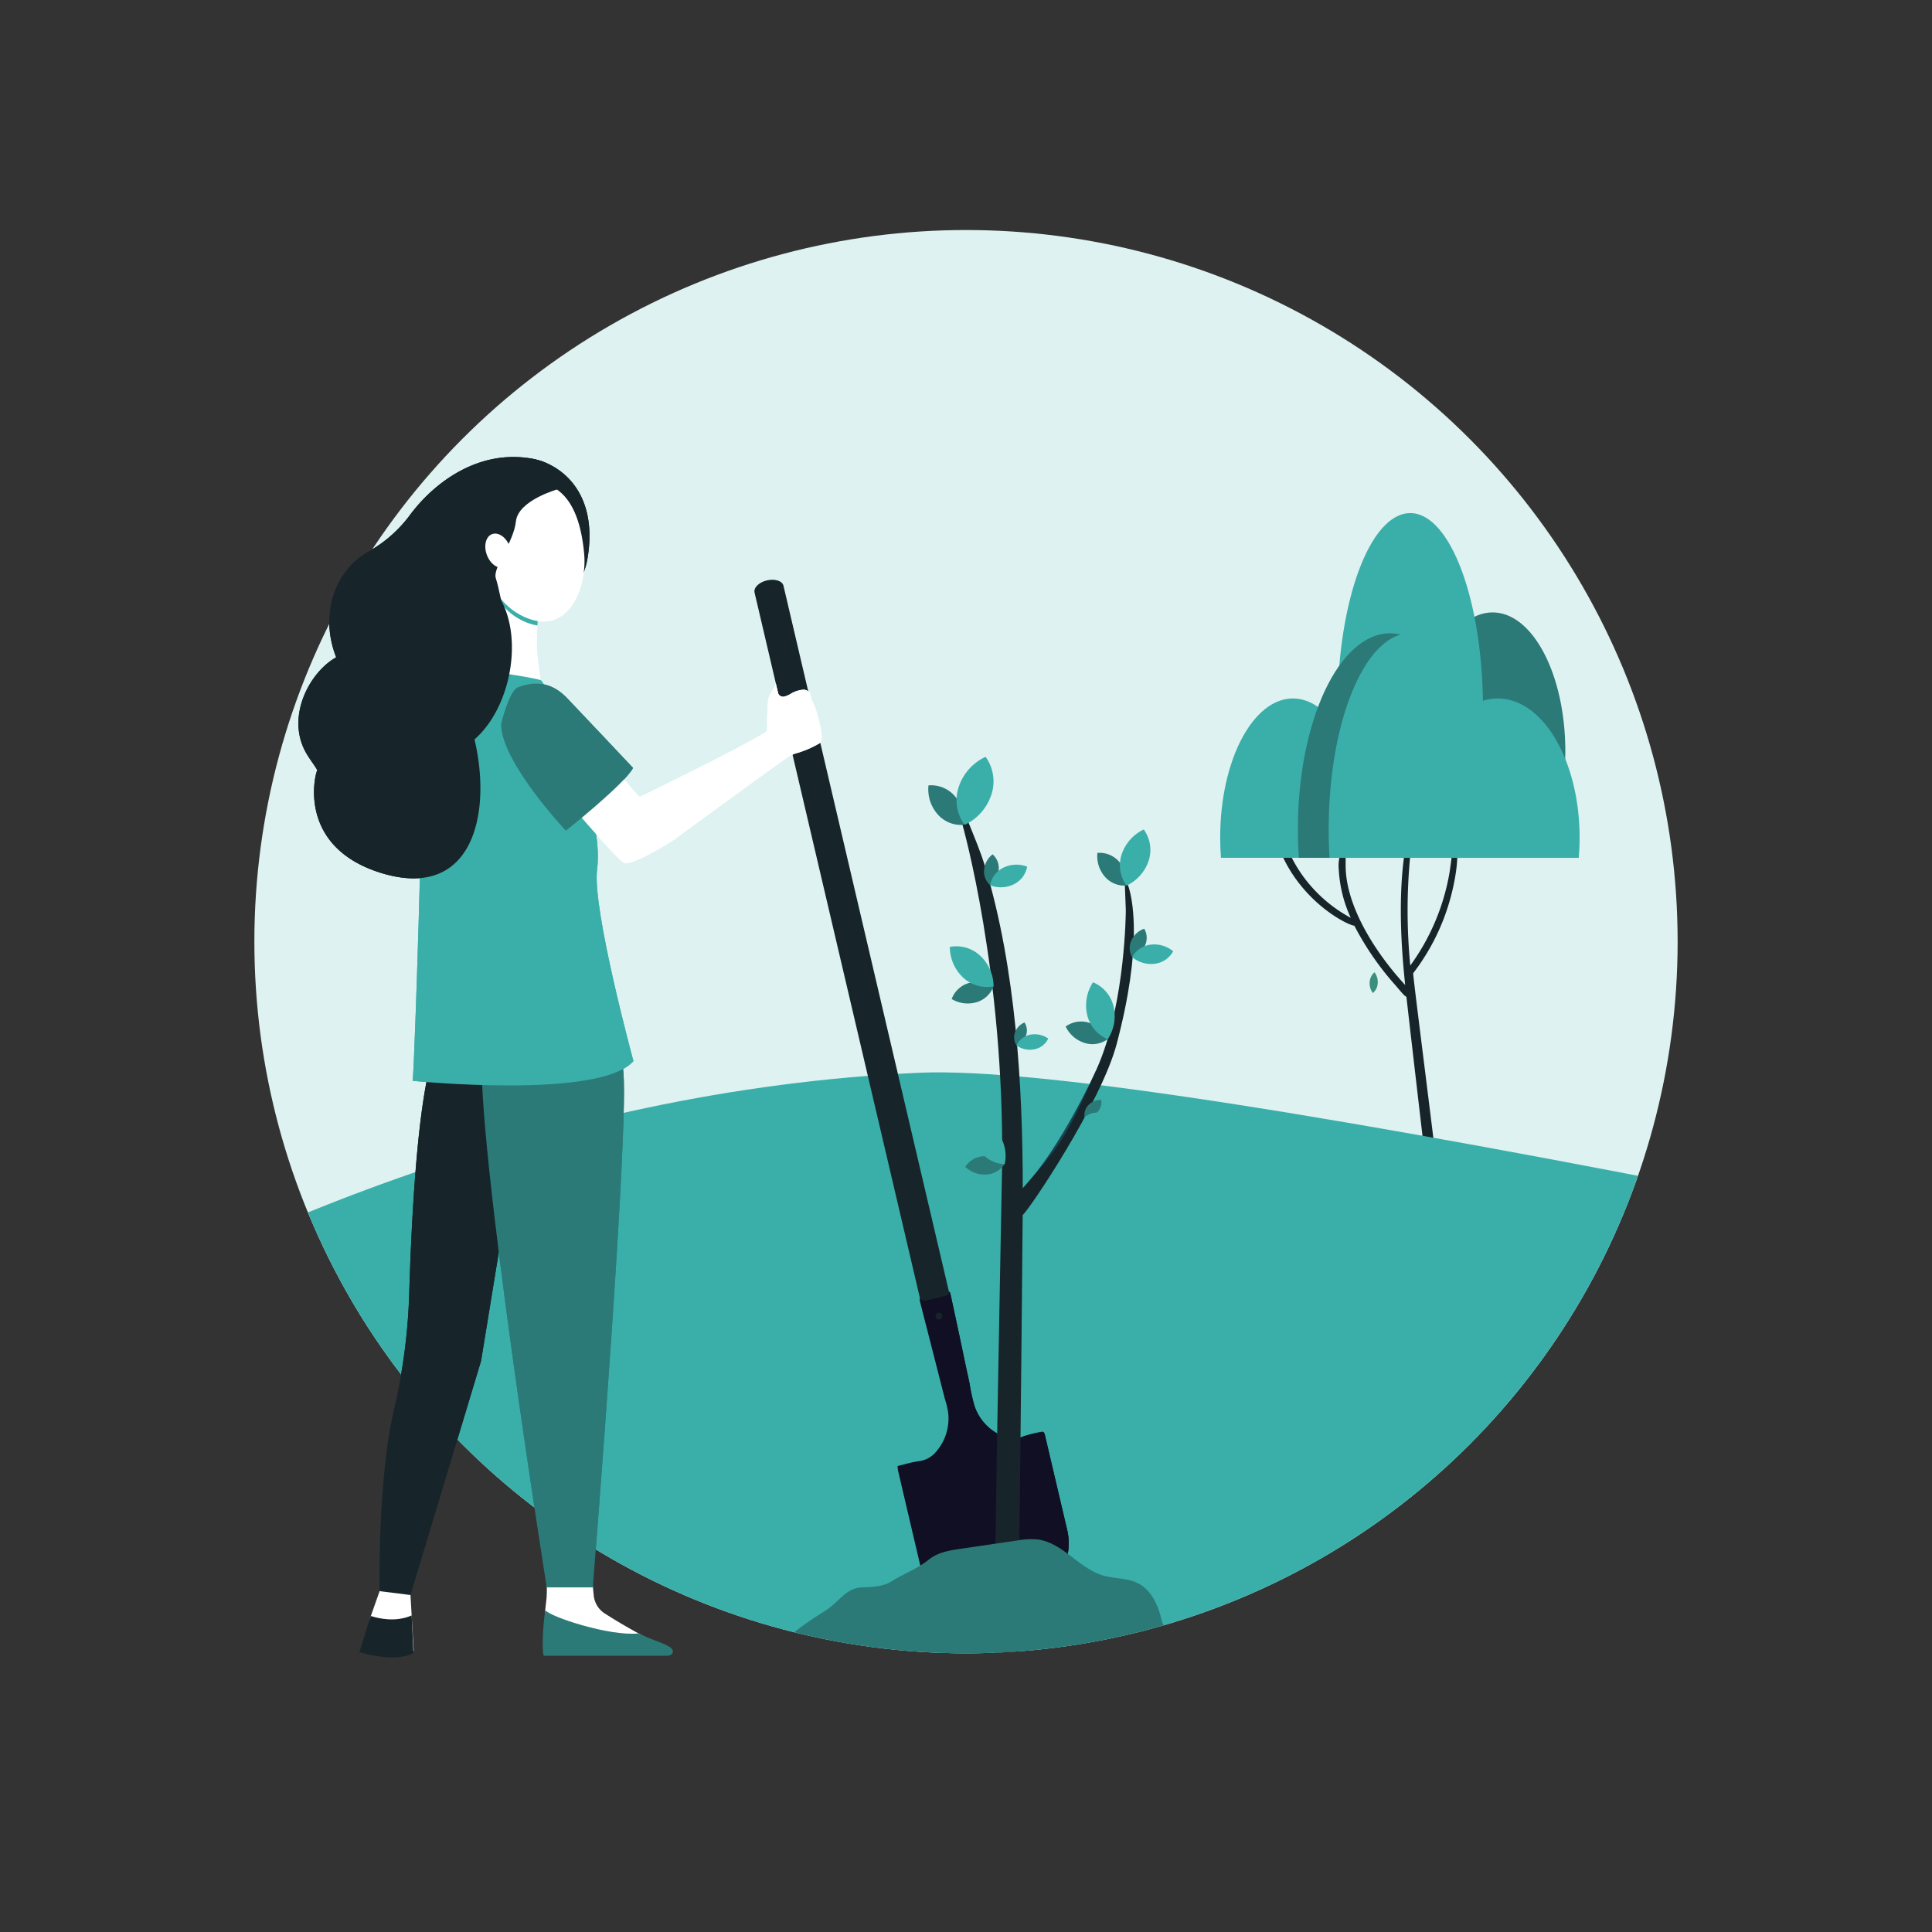 <svg xmlns="http://www.w3.org/2000/svg" xmlns:xlink="http://www.w3.org/1999/xlink" viewBox="0 0 500 500"><rect x="0" y="0" width="500" height="500" fill="#333333" stroke="none"/><defs><clipPath id="clip-path"><circle cx="250" cy="243.7" r="184.17" fill="none"/></clipPath></defs><title>ENABLE UPDATED</title><g id="OBJECTS"><g clip-path="url(#clip-path)"><circle cx="250" cy="243.7" r="184.17" fill="#def2f1"/><path d="M356.55,254.52A3.57,3.57,0,0,1,355.3,257a4.17,4.17,0,0,1-.83-2.84,3.61,3.61,0,0,1,1.25-2.53A4.18,4.18,0,0,1,356.55,254.52Z" fill="#3c8f7c"/><path d="M330.75,217.76c0-.57.81-1,1.22-.51s.4.17.81,1.26a35.4,35.4,0,0,0,4.88,8.83,36.86,36.86,0,0,0,11.92,10.2A34,34,0,0,1,346.47,225a10,10,0,0,1,.64-4.63.54.54,0,0,1,1,.13c.36,2.21-.17,3.89.55,7.86,1.71,9.47,8.49,19.52,15,26.56-1.26-11.91-1.87-25.45.38-37.47.36-2,.95-3.85,1.49-5.77a.36.36,0,0,1,.7.19c-.12.64-1.19,8.91-1.25,9.48a147,147,0,0,0,0,28.53A57.25,57.25,0,0,0,375,226.57c.47-2.48.59-5,1.25-7.48.09-.33.64-.37.71,0,.68,3.65-.67,10.11-1.66,13.61a56.06,56.06,0,0,1-9.57,19.17c-.17.22,7,55.82,6.83,56.53-.33,1.18-2.4,2-2.72-.09-.13-.86-4.08-34.67-5.86-50.33-.68-.37-1.11-1-2.85-3a75.46,75.46,0,0,1-10.63-15.41c-1.59-.09-13.08-5.68-18.78-18.41-.16-.37-.9-2.09-1-2.48A3,3,0,0,1,330.75,217.76Z" fill="#17252a"/><path d="M-105.57,429.52s150-143.1,343.34-151.89c64.93-2.95,330.81,56.23,554.71,102.72,9.41,2,244.07,48.75,276,50.16Z" fill="#3aafa9"/><path d="M367.65,199.73c-.13-1.71-.2-3.46-.2-5.24,0-19.86,8.43-36,18.83-36s18.83,16.1,18.83,36c0,1.78-.07,3.53-.2,5.24Z" fill="#2b7a78"/><path d="M346.34,190.9q-.19-3.63-.19-7.4c0-28,8.42-50.71,18.82-50.71s18.83,22.7,18.83,50.71q0,3.76-.2,7.4Z" fill="#3aafa9"/><path d="M353.24,222c.13-1.71.2-3.46.2-5.24,0-19.86-8.43-36-18.83-36s-18.83,16.1-18.83,36c0,1.78.07,3.53.2,5.24Z" fill="#3aafa9"/><path d="M383.37,222c.17-2.41.25-4.88.25-7.39,0-28-10.68-50.71-23.87-50.71s-23.86,22.7-23.86,50.71c0,2.51.08,5,.25,7.39Z" fill="#2b7a78"/><path d="M365,163.87c6.59,0,12.48,7.2,16.36,18.5a13.36,13.36,0,0,1,6.26-1.6c11.7,0,21.18,16.1,21.18,36,0,1.78-.08,3.53-.23,5.24H344.09c-.15-2.41-.22-4.88-.22-7.39C343.87,186.57,353.35,163.87,365,163.87Z" fill="#3aafa9"/><path d="M243.89,343.89c-2.07.48-4-.15-4.28-1.41L195.28,153.36c-.3-1.26,1.14-2.68,3.21-3.16s4,.14,4.28,1.41L247.1,340.73C247.39,342,246,343.4,243.89,343.89Z" fill="#17252a"/><path d="M232.27,379.41c1.86-.44,3.64-1,5.46-1.25A6.81,6.81,0,0,0,242,376a13.1,13.1,0,0,0,3.37-10.51,25,25,0,0,0-.86-3.54q-3-11.73-6-23.47c-.16-.61-.33-1.23-.46-1.85a1.37,1.37,0,0,1,.08-.73c.39.83,1.06.77,1.7.62,1.6-.35,3.2-.73,4.78-1.15.53-.14,1.23-.31,1-1.13a.65.65,0,0,1,.33.42q2,9.07,3.87,18.15c.38,1.77.77,3.53,1.14,5.3a48.18,48.18,0,0,0,1.19,5.51,12.83,12.83,0,0,0,7.89,8.22,6.52,6.52,0,0,0,4.87-.14,34.6,34.6,0,0,1,4.87-1.19c.14,0,.42.18.49.34a5.67,5.67,0,0,1,.3,1.07l5.7,24.29a15,15,0,0,1-.38,7.78,34.47,34.47,0,0,1-6.31,11.44c-1.15,1.46-2.35,2.89-3.64,4.23a7.09,7.09,0,0,1-8.08,1.89,46,46,0,0,1-13-7,18.69,18.69,0,0,1-6-7.34,11.25,11.25,0,0,1-.62-1.8q-2.91-12.37-5.8-24.75C232.35,380.29,232.33,379.84,232.27,379.41Zm11.64-39a.84.84,0,0,0-1.08-.69.81.81,0,0,0-.65,1.07.84.84,0,0,0,1.07.67C243.82,341.34,244,340.92,243.91,340.41Z" fill="#110f24"/><path d="M270.54,372a5.67,5.67,0,0,0-.3-1.07c-.07-.16-.35-.37-.49-.34a34.6,34.6,0,0,0-4.87,1.19,6.52,6.52,0,0,1-4.87.14,12.83,12.83,0,0,1-7.89-8.22,48.18,48.18,0,0,1-1.19-5.51c-.37-1.77-.76-3.53-1.14-5.3q-1.93-9.08-3.87-18.15a.65.65,0,0,0-.33-.42c.2.82-.5,1-1,1.13-.83.22-1.67.43-2.51.63l.86,3.68a.88.88,0,0,1,.4,1.71L262.18,422a7.57,7.57,0,0,0,3.73-2.25c1.29-1.34,2.49-2.77,3.64-4.23A34.47,34.47,0,0,0,275.86,404a15,15,0,0,0,.38-7.78Z" fill="#110f24"/><path d="M153.66,412.9a133.3,133.3,0,0,1-.68-17.35l-12.53,2.81c1.47,10.11,1,15.16,1,15.16l-.35,3.2v9.44H172a139.58,139.58,0,0,1-15.71-8.74A6.29,6.29,0,0,1,153.66,412.9Z" fill="#fff"/><path d="M106.05,409.74,110.16,398H99.42c-.56,7.55-.77,12.64-.77,12.64l-2.73,7.72-2.77,9.19s9.13,2.35,13.92-.3l-.53-9.14Z" fill="#fff"/><path d="M106.54,418.07c-4.22,1.87-8.75.74-10.58.14l-.6,1.63L93,427.59s9.25,2.86,14,.22Z" fill="#17252a"/><path d="M140.81,428.5H172.9c1.18-.11,1.47-1.08,1.06-1.67-.85-1.24-4.59-2.14-8.8-4.1-7.38.78-22.86-4.32-24-6C140.46,420.13,140.16,428.35,140.81,428.5Z" fill="#2b7a78"/><path d="M141.5,248l-17,104.2-18.26,60.59-8-1S97.67,383,102,364.62A151.71,151.71,0,0,0,105.93,334c.57-18.44,1.95-44.49,5.3-57.92,4.67-18.68,9.92-28.56,9.92-28.56Z" fill="#17252a"/><path d="M124.76,271.48c-1.85,22.27,16.74,139.34,16.74,139.34h11.92s9.8-122.39,7.8-134.3-7.94-31.32-7.94-31.32l-26.74,2.09S125.26,265.43,124.76,271.48Z" fill="#2b7a78"/><path d="M137,144.36c0,2.69-1,4.87-2.25,4.87s-2.24-2.18-2.24-4.87,1-4.87,2.24-4.87S137,141.67,137,144.36Z" fill="#f7a491"/><path d="M139.87,176c-18.43-7.44-27.77-5-31-3.35l.16,28.07c.52,2.35-1.57,71-2.22,79,0,0,48.47,4.88,57.12-5.12,0,0-10.73-39.43-9.4-49.59C156.65,209.06,141.46,176.6,139.87,176Z" fill="#3aafa9"/><path d="M156.4,195.7s8,9.62,9.18,10.54c0,0,22.81-11,32.2-16.51a3.92,3.92,0,0,0,.32-.25c.18-.14.44-.24.42-.53-.06-1.27.09-5.66.24-7.54a3.59,3.59,0,0,1,.44-1.47l1.61-2.89.53,2.24a1.36,1.36,0,0,0,1.57,1h0a6.24,6.24,0,0,0,2-.9,7.47,7.47,0,0,1,2.86-.89,1.85,1.85,0,0,1,2,1.42,6.08,6.08,0,0,0,.59,1.82c.61.84,3.21,9.31,1.93,10.5a25.8,25.8,0,0,1-6,2.65,7.94,7.94,0,0,0-3,1.5,4.7,4.7,0,0,1-.59.4h0c-6.56,4.63-28.32,20.57-28.32,20.57s-10.86,7-12.95,5.9-17.2-19-17.2-19Z" fill="#fff"/><path d="M128.4,155.09s.43,10.36-.5,14.28-2.17,4.23,5.81,5.42c3.14.47,6.16,1.17,6.16,1.17s-.82-5.77-.94-8.2c-.2-4,.92-16.39.92-16.39Z" fill="#fff"/><path d="M134.48,160.24a14.07,14.07,0,0,0,4.59,1.63c.27-4.89.78-10.5.78-10.5l-10.93,3.55A14.35,14.35,0,0,0,134.48,160.24Z" fill="#3aafa9"/><path d="M129.69,187.37c-.08,9.79,16.76,27.62,16.76,27.62s15.2-12.07,17.39-16.25c0,0-16.31-17.31-17.35-18.35-4.74-4.71-9.42-3.62-12.39-2.55C131.72,178.71,129.69,187.37,129.69,187.37Z" fill="#2b7a78"/><path d="M122.8,191.36c9.23-8.05,12.71-25.8,6.69-36.38,4.18-5.44,6.86-4.47,5.93-11.23-1.84-13.35,16.73-21.39,2.86-24.94-14-2.81-25.69,5.8-32.1,14.36a33.93,33.93,0,0,1-10.76,9.53C87,147.35,82.48,158.49,87,170.11c-6.78,3.8-12.7,14.81-8.21,23.94,1.07,2.2,3.25,4.76,3.32,5.39C82,198.67,75.77,219,98.88,226,122.47,233.06,127.33,210.42,122.8,191.36Z" fill="#17252a"/><path d="M116.06,132.83c-2.73,11.26,12.05,19.44,23.75,19.74,7.6.19,11.1-.59,12.33-8.6,2-13-3.36-20.93-10.87-24.21C131.59,115.53,118.31,123.54,116.06,132.83Z" fill="#17252a"/><path d="M133.24,125.26a15.36,15.36,0,0,0-7.88,6.92c-2.75,5.2-1.38,21.83,10,27.32s16.65-7,15.82-16.17S147.08,122.11,133.24,125.26Z" fill="#fff"/><path d="M121.3,144.77c-1.69-8.59-1-15.11,5.08-18.26s11.33-6.26,16.8-.61l1.23.7s-10.31,2.85-10.89,8.33-6.06,12-5.21,14.68,1.82,8,1.82,8l-2.26-1.85S123,153.37,121.3,144.77Z" fill="#17252a"/><path d="M131.93,141.48c.85,2.38.21,4.76-1.44,5.33s-3.67-.9-4.52-3.28-.21-4.76,1.44-5.32S131.08,139.11,131.93,141.48Z" fill="#fff"/><path d="M283.74,276.83s-9.17,20.28-19.05,30.68v3.11L279.53,289Z" fill="#184655"/><path d="M293.44,241.34c.07-10.37-2.27-14.28-2.31-13.67-.08,1.45.12,4.19.23,7.84,0,.45-.1,23.19-6.92,39.7,0,.08-.07.17-.11.25l-.21.49c-.14.31-.27.62-.4.93-.3.66-.54,1.21-.73,1.67-7.49,17-9.95,19.31-18.3,29,0-26.66-1.83-56.77-9.61-82.84-1.28-4.28-3-8.29-4.67-12.43-.38-1-1.76-.39-1.48.59.4,1.39,10.93,38.71,10.42,88.44,0,.62-2.48,125.21-1.89,126.73,1,2.55,5.77,3.91,6-.83.09-1.93.93-77.69,1.21-112.77,1.37-.87,20.27-28.89,24.34-44.31,3.34-12.64,4.39-22,4.44-28.73v0Z" fill="#17252a"/><path d="M247.08,206a9.81,9.81,0,0,1,2.36,7.47,8.1,8.1,0,0,1-6.79-2.74,9.81,9.81,0,0,1-2.36-7.47A8.1,8.1,0,0,1,247.08,206Z" fill="#2b7a78"/><path d="M256.59,205.58a13.19,13.19,0,0,1-6.95,7.9,10.87,10.87,0,0,1-1.57-9.71,13.21,13.21,0,0,1,7-7.91A10.89,10.89,0,0,1,256.59,205.58Z" fill="#3aafa9"/><path d="M289.62,223a8.12,8.12,0,0,1,1.95,6.17,6.7,6.7,0,0,1-5.61-2.26,8.12,8.12,0,0,1-1.95-6.18A6.72,6.72,0,0,1,289.62,223Z" fill="#2b7a78"/><path d="M297.3,222.67a10.93,10.93,0,0,1-5.75,6.53,9,9,0,0,1-1.29-8,10.94,10.94,0,0,1,5.74-6.53A9,9,0,0,1,297.3,222.67Z" fill="#3aafa9"/><path d="M281.8,264.67a8.13,8.13,0,0,1,4.89,4.24,6.66,6.66,0,0,1-6,1,8.14,8.14,0,0,1-4.9-4.24A6.75,6.75,0,0,1,281.8,264.67Z" fill="#2b7a78"/><path d="M288.17,260.37a10.92,10.92,0,0,1-1.48,8.57,9,9,0,0,1-5.3-6.16,10.89,10.89,0,0,1,1.48-8.57A9.05,9.05,0,0,1,288.17,260.37Z" fill="#3aafa9"/><path d="M254.52,299.23a7.32,7.32,0,0,1,5.48,2,6,6,0,0,1-4.72,2.74,7.31,7.31,0,0,1-5.48-2A6.06,6.06,0,0,1,254.52,299.23Z" fill="#2b7a78"/><path d="M258.53,293.58a9.82,9.82,0,0,1,1.48,7.7,8.09,8.09,0,0,1-6.43-3.51,9.78,9.78,0,0,1-1.48-7.7A8.11,8.11,0,0,1,258.53,293.58Z" fill="#3aafa9"/><path d="M250.71,254.41a8.12,8.12,0,0,1,6.42.83,6.71,6.71,0,0,1-4.42,4.14,8.12,8.12,0,0,1-6.42-.83A6.71,6.71,0,0,1,250.71,254.41Z" fill="#2b7a78"/><path d="M253.64,247.31a10.89,10.89,0,0,1,3.5,7.95,9,9,0,0,1-7.82-2.2,10.9,10.9,0,0,1-3.5-8A9,9,0,0,1,253.64,247.31Z" fill="#3aafa9"/><path d="M296.37,244.61A5.75,5.75,0,0,1,293,247.7a4.71,4.71,0,0,1-.23-4.26,5.69,5.69,0,0,1,3.36-3.09A4.74,4.74,0,0,1,296.37,244.61Z" fill="#2b7a78"/><path d="M298.87,249.42A7.67,7.67,0,0,1,293,247.7a6.34,6.34,0,0,1,4.73-3.22,7.69,7.69,0,0,1,5.89,1.71A6.32,6.32,0,0,1,298.87,249.42Z" fill="#3aafa9"/><path d="M258.46,225.1a5.76,5.76,0,0,1-2.2,4,4.77,4.77,0,0,1-1.58-4,5.72,5.72,0,0,1,2.2-4A4.73,4.73,0,0,1,258.46,225.1Z" fill="#2b7a78"/><path d="M262.36,228.86a7.67,7.67,0,0,1-6.12.25,6.35,6.35,0,0,1,3.46-4.57,7.74,7.74,0,0,1,6.13-.25A6.35,6.35,0,0,1,262.36,228.86Z" fill="#3aafa9"/><path d="M284,287.83a4.52,4.52,0,0,1-3.31,1.35,3.7,3.7,0,0,1,1-3.19,4.48,4.48,0,0,1,3.31-1.35A3.7,3.7,0,0,1,284,287.83Z" fill="#2b7a78"/><path d="M284.55,292a6,6,0,0,1-3.86-2.86,5,5,0,0,1,4.36-1.07A6,6,0,0,1,288.9,291,5,5,0,0,1,284.55,292Z" fill="#3aafa9"/><path d="M265.54,267.93a4.5,4.5,0,0,1-2.47,2.59,3.74,3.74,0,0,1-.4-3.32,4.51,4.51,0,0,1,2.46-2.59A3.71,3.71,0,0,1,265.54,267.93Z" fill="#2b7a78"/><path d="M267.75,271.55a6,6,0,0,1-4.69-1,5,5,0,0,1,3.53-2.77,6.06,6.06,0,0,1,4.69,1A5,5,0,0,1,267.75,271.55Z" fill="#3aafa9"/><path d="M214,416.58c3.37-2.32,5-5.55,9-5.76,2.65-.13,5.46-.14,7.71-1.56,3.07-1.93,6.86-3.34,9.67-5.64,2.3-1.88,5.4-2.38,8.34-2.81l14.43-2.11a19.81,19.81,0,0,1,5.32-.3c6.5.79,10.77,7.51,17.05,9.35,3,.86,6.26.6,9,2,3.57,1.8,5.3,5.9,6.17,9.8.53,2.39,5.35,3.77,6.44,8.51.41.93-3.06-.44-3.94.09a6.45,6.45,0,0,1-3,.65q-38.4,2.06-76.89.84c-3.09-.09-19.3,1.69-21.33-1.14C199.64,425.2,211.41,418.32,214,416.58Z" fill="#2b7a78"/></g><path d="M153.66,412.9a133.3,133.3,0,0,1-.68-17.35l-12.53,2.81c1.47,10.11,1,15.16,1,15.16l-.35,3.2v9.44H172a139.58,139.58,0,0,1-15.71-8.74A6.29,6.29,0,0,1,153.66,412.9Z" fill="#fff"/><path d="M106.05,409.74,110.16,398H99.42c-.56,7.55-.77,12.64-.77,12.64l-2.73,7.72-2.77,9.19s9.13,2.35,13.92-.3l-.53-9.14Z" fill="#fff"/><path d="M106.54,418.07c-4.22,1.87-8.75.74-10.58.14l-.6,1.63L93,427.59s9.25,2.86,14,.22Z" fill="#17252a"/><path d="M140.81,428.5H172.9c1.18-.11,1.47-1.08,1.06-1.67-.85-1.24-4.59-2.14-8.8-4.1-7.38.78-22.86-4.32-24-6C140.46,420.13,140.16,428.35,140.81,428.5Z" fill="#2b7a78"/><path d="M141.5,248l-17,104.2-18.26,60.59-8-1S97.67,383,102,364.62A151.71,151.71,0,0,0,105.93,334c.57-18.44,1.95-44.49,5.3-57.92,4.67-18.68,9.92-28.56,9.92-28.56Z" fill="#17252a"/><path d="M124.76,271.48c-1.85,22.27,16.74,139.34,16.74,139.34h11.92s9.8-122.39,7.8-134.3-7.94-31.32-7.94-31.32l-26.74,2.09S125.26,265.43,124.76,271.48Z" fill="#2b7a78"/><path d="M137,144.36c0,2.69-1,4.87-2.25,4.87s-2.24-2.18-2.24-4.87,1-4.87,2.24-4.87S137,141.67,137,144.36Z" fill="#f7a491"/><path d="M139.87,176c-18.43-7.44-27.77-5-31-3.35l.16,28.07c.52,2.35-1.57,71-2.22,79,0,0,48.47,4.88,57.12-5.12,0,0-10.73-39.43-9.4-49.59C156.65,209.06,141.46,176.6,139.87,176Z" fill="#3aafa9"/><path d="M156.4,195.7s8,9.62,9.18,10.54c0,0,22.81-11,32.2-16.51a3.92,3.92,0,0,0,.32-.25c.18-.14.44-.24.42-.53-.06-1.27.09-5.66.24-7.54a3.59,3.59,0,0,1,.44-1.47l1.61-2.89.53,2.24a1.36,1.36,0,0,0,1.57,1h0a6.24,6.24,0,0,0,2-.9,7.47,7.47,0,0,1,2.86-.89,1.85,1.85,0,0,1,2,1.42,6.08,6.08,0,0,0,.59,1.82c.61.84,3.21,9.31,1.93,10.5a25.8,25.8,0,0,1-6,2.65,7.94,7.94,0,0,0-3,1.5,4.7,4.7,0,0,1-.59.4h0c-6.56,4.63-28.32,20.57-28.32,20.57s-10.86,7-12.95,5.9-17.2-19-17.2-19Z" fill="#fff"/><path d="M128.4,155.09s.43,10.36-.5,14.28-2.17,4.23,5.81,5.42c3.14.47,6.16,1.17,6.16,1.17s-.82-5.77-.94-8.2c-.2-4,.92-16.39.92-16.39Z" fill="#fff"/><path d="M134.48,160.24a14.07,14.07,0,0,0,4.59,1.63c.27-4.89.78-10.5.78-10.5l-10.93,3.55A14.35,14.35,0,0,0,134.48,160.24Z" fill="#3aafa9"/><path d="M129.69,187.37c-.08,9.79,16.76,27.62,16.76,27.62s15.2-12.07,17.39-16.25c0,0-16.31-17.31-17.35-18.35-4.74-4.71-9.42-3.62-12.39-2.55C131.72,178.71,129.69,187.37,129.69,187.37Z" fill="#2b7a78"/><path d="M122.8,191.36c9.23-8.05,12.71-25.8,6.69-36.38,4.18-5.44,6.86-4.47,5.93-11.23-1.84-13.35,16.73-21.39,2.86-24.94-14-2.81-25.69,5.8-32.1,14.36a33.93,33.93,0,0,1-10.76,9.53C87,147.35,82.48,158.49,87,170.11c-6.78,3.8-12.7,14.81-8.21,23.94,1.07,2.2,3.25,4.76,3.32,5.39C82,198.67,75.77,219,98.88,226,122.47,233.06,127.33,210.42,122.8,191.36Z" fill="#17252a"/><path d="M116.06,132.83c-2.73,11.26,12.05,19.44,23.75,19.74,7.6.19,11.1-.59,12.33-8.6,2-13-3.36-20.93-10.87-24.21C131.59,115.53,118.31,123.54,116.06,132.83Z" fill="#17252a"/><path d="M133.24,125.26a15.36,15.36,0,0,0-7.88,6.92c-2.75,5.2-1.38,21.83,10,27.32s16.65-7,15.82-16.17S147.08,122.11,133.24,125.26Z" fill="#fff"/><path d="M121.3,144.77c-1.69-8.59-1-15.11,5.08-18.26s11.33-6.26,16.8-.61l1.23.7s-10.31,2.85-10.89,8.33-6.06,12-5.21,14.68,1.82,8,1.82,8l-2.26-1.85S123,153.37,121.3,144.77Z" fill="#17252a"/><path d="M131.93,141.48c.85,2.38.21,4.76-1.44,5.33s-3.67-.9-4.52-3.28-.21-4.76,1.44-5.32S131.08,139.11,131.93,141.48Z" fill="#fff"/></g></svg>
